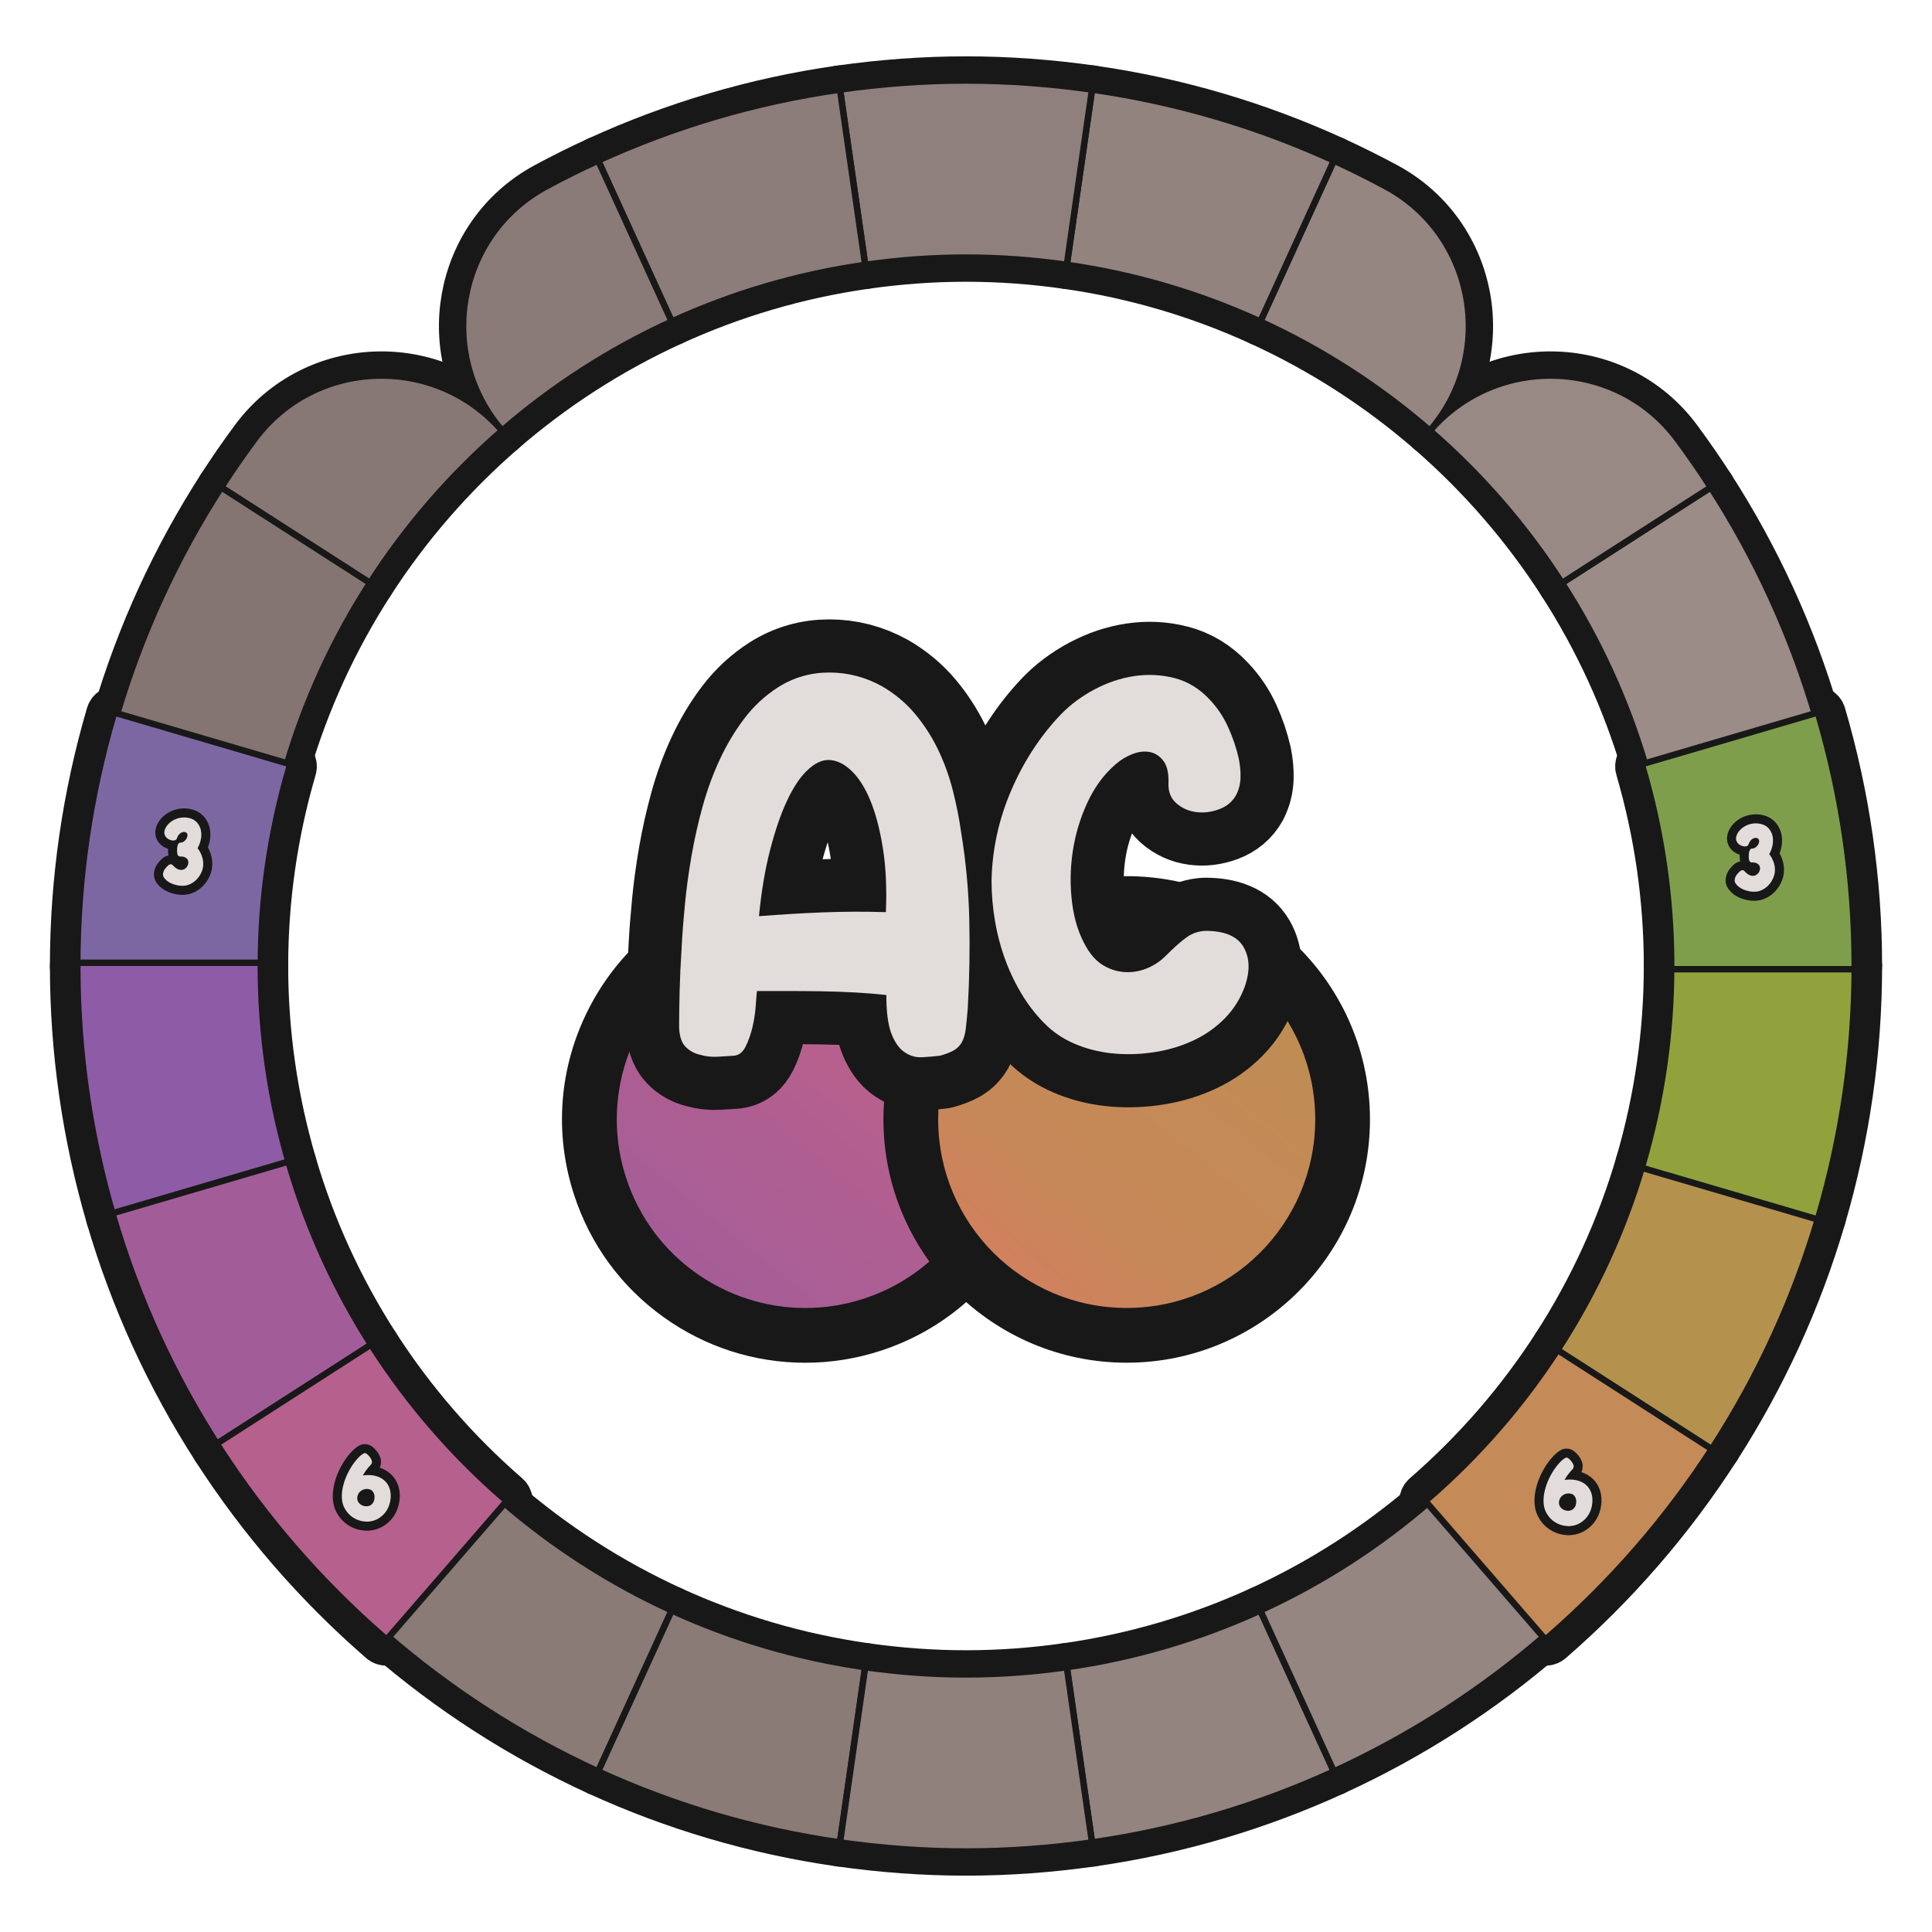<?xml version="1.0" encoding="UTF-8"?>
<svg id="Layer_1" data-name="Layer 1" xmlns="http://www.w3.org/2000/svg" width="600" height="600" xmlns:xlink="http://www.w3.org/1999/xlink" viewBox="0 0 600 600">
  <defs>
    <linearGradient id="A6-3" data-name="A6" x1="200.167" y1="408.764" x2="304.285" y2="281.356" gradientUnits="userSpaceOnUse">
      <stop offset=".018" stop-color="#a25d99"/>
      <stop offset=".399" stop-color="#ae5e92"/>
      <stop offset=".571" stop-color="#b6608e"/>
      <stop offset=".966" stop-color="#c96282"/>
    </linearGradient>
    <linearGradient id="C6-3" data-name="C6" x1="407.632" y1="275.764" x2="310.911" y2="396.209" gradientUnits="userSpaceOnUse">
      <stop offset="0" stop-color="#b4924e"/>
      <stop offset=".25" stop-color="#bf8c54"/>
      <stop offset=".5" stop-color="#c48a57"/>
      <stop offset=".77" stop-color="#c68858"/>
      <stop offset=".96" stop-color="#d0815d"/>
      <stop offset="1" stop-color="#d3805f"/>
    </linearGradient>
  </defs>
  <g id="pie_with_links_-5" data-name="pie (with links)">
    <g id="pie_with_links_-6" data-name="pie (with links)">
      <g id="Pie">
        <g>
          <a xlink:href="https://www.notion.so/dmmnotes/paranoid-ae38b1e6af0c4dd08f61e0d8f6e9f05f?pvs=4">
            <path id="C8" d="M331.308,517.75l7.826,54.431c26.439-3.768,51.646-11.312,75.101-22.043l-22.833-49.997c-18.767,8.572-38.935,14.601-60.094,17.609Z" style="fill: none; stroke: #181818; stroke-linecap: round; stroke-linejoin: round; stroke-width: 15px;"/>
          </a>
          <a xlink:href="https://www.notion.so/dmmnotes/menacing-a5bd7149286344deba45ec15e759e579?pvs=4">
            <path id="C7" d="M391.403,500.14l22.833,49.997c23.99-10.976,46.116-25.287,65.804-42.362l-35.973-41.516c-15.753,13.659-33.459,25.104-52.664,33.881Z" style="fill: none; stroke: #181818; stroke-linecap: round; stroke-linejoin: round; stroke-width: 15px;"/>
          </a>
          <a xlink:href="https://www.notion.so/dmmnotes/disarming-086276e599884c86b9359acf831a8b20?pvs=4">
            <path id="C2" d="M511.103,238.015l52.755-15.49c-7.463-25.456-18.503-49.366-32.552-71.178l-46.224,29.708c11.231,17.451,20.056,36.585,26.02,56.96Z" style="fill: none; stroke: #181818; stroke-linecap: round; stroke-linejoin: round; stroke-width: 15px;"/>
          </a>
          <a xlink:href="https://www.notion.so/dmmnotes/threatening-348fe6a52f7a4fe69f768e98c6586932?pvs=4">
            <path id="C1" d="M485.083,181.054l46.224-29.708c-3.273-5.083-6.709-10.05-10.3-14.895-18.775-25.33-56.294-26.538-76.94-2.709l-0.0 0c15.815,13.712,29.643,29.638,41.016,47.311Z" style="fill: none; stroke: #181818; stroke-linecap: round; stroke-linejoin: round; stroke-width: 15px;"/>
          </a>
          <a xlink:href="https://www.notion.so/dmmnotes/complaining-acceptance-8b40401a720c493ba73f7cde1567cf3d?pvs=4">
            <path id="B5" d="M444.066,133.743l0-0c20.655-23.839,14.126-60.827-13.63-75.812-5.298-2.86-10.701-5.552-16.201-8.068l-22.833,50c19.204,8.774,36.91,20.222,52.664,33.881Z" style="fill: none; stroke: #181818; stroke-linecap: round; stroke-linejoin: round; stroke-width: 15px;"/>
          </a>
          <a xlink:href="https://www.notion.so/dmmnotes/sentimental-bc554363322342b1b7ca4ccc02125049?pvs=4">
            <path id="B4" d="M391.403,99.862l22.833-50c-23.456-10.731-48.662-18.275-75.101-22.043l-7.826,54.433c21.159,3.008,41.328,9.034,60.094,17.609Z" style="fill: none; stroke: #181818; stroke-linecap: round; stroke-linejoin: round; stroke-width: 15px;"/>
          </a>
          <a xlink:href="https://www.notion.so/dmmnotes/comfortably-balanced-e76dc615a8b947aa915377cd02fcf716?pvs=4">
            <path id="B3" d="M300,80c10.635,0,21.079.798,31.308,2.253l7.826-54.433c-12.789-1.823-25.843-2.82-39.134-2.82s-26.345.996-39.134,2.82l7.826,54.433c10.232-1.456,20.673-2.253,31.308-2.253Z" style="fill: none; stroke: #181818; stroke-linecap: round; stroke-linejoin: round; stroke-width: 15px;"/>
          </a>
          <a xlink:href="https://www.notion.so/dmmnotes/accepting-317d81273fff4cd9817cdf4a88efd378?pvs=4">
            <path id="B2" d="M268.692,82.253l-7.826-54.433c-26.439,3.768-51.643,11.312-75.099,22.043l22.833,50c18.767-8.575,38.935-14.601,60.092-17.609Z" style="fill: none; stroke: #181818; stroke-linecap: round; stroke-linejoin: round; stroke-width: 15px;"/>
          </a>
          <a xlink:href="https://www.notion.so/dmmnotes/distanced-from-past-2eabab7e9c77429f8e577f4e3e203653?pvs=4">
            <path id="B1" d="M208.6,99.862l-22.833-50c-5.501,2.516-10.905,5.208-16.203,8.068-27.755,14.985-34.283,51.972-13.628,75.809l0.0 0c15.753-13.659,33.462-25.104,52.664-33.878Z" style="fill: none; stroke: #181818; stroke-linecap: round; stroke-linejoin: round; stroke-width: 15px;"/>
          </a>
          <a xlink:href="https://www.notion.so/dmmnotes/idealising-a52277f51ed14a42aae78081bb34b8be?pvs=4">
            <path id="A1" d="M155.937,133.74l-0-0c-20.647-23.828-58.166-22.62-76.941,2.71-3.591,4.845-7.028,9.813-10.301,14.896l46.226,29.708c11.373-17.674,25.201-33.599,41.016-47.314Z" style="fill: none; stroke: #181818; stroke-linecap: round; stroke-linejoin: round; stroke-width: 15px;"/>
          </a>
          <a xlink:href="https://www.notion.so/dmmnotes/distancing-9ac690cdca654729a17a5a255944e2d1?pvs=4">
            <path id="A2" d="M114.92,181.054l-46.226-29.708c-14.045,21.812-25.088,45.721-32.552,71.178l52.755,15.49c5.965-20.375,14.792-39.51,26.023-56.96Z" style="fill: none; stroke: #181818; stroke-linecap: round; stroke-linejoin: round; stroke-width: 15px;"/>
          </a>
          <a xlink:href="https://www.notion.so/dmmnotes/delusional-idealization-743e2420b9994a48a7cab68190432e8a?pvs=4">
            <path id="A7" d="M155.937,466.26l-35.973,41.516c19.688,17.075,41.811,31.386,65.804,42.362l22.833-49.997c-19.202-8.774-36.91-20.222-52.664-33.881Z" style="fill: none; stroke: #181818; stroke-linecap: round; stroke-linejoin: round; stroke-width: 15px;"/>
          </a>
          <a xlink:href="https://www.notion.so/dmmnotes/externally-assembled-self-994ecb0895b844409b931d74a045c162?pvs=4">
            <path id="A8" d="M208.6,500.14l-22.833,49.997c23.456,10.731,48.659,18.275,75.099,22.043l7.826-54.431c-21.157-3.008-41.325-9.034-60.092-17.609Z" style="fill: none; stroke: #181818; stroke-linecap: round; stroke-linejoin: round; stroke-width: 15px;"/>
          </a>
          <a xlink:href="https://www.notion.so/dmmnotes/psychopathy-0fe4a3222d9f4fd097ab4546c9776768?pvs=4">
            <path id="AC" d="M300,520c-10.635,0-21.076-.795-31.308-2.25l-7.826,54.431c12.789,1.823,25.843,2.82,39.134,2.82s26.345-.996,39.134-2.82l-7.826-54.431c-10.229,1.456-20.673,2.25-31.308,2.25Z" style="fill: none; stroke: #181818; stroke-linecap: round; stroke-linejoin: round; stroke-width: 15px;"/>
          </a>
          <a xlink:href="https://www.notion.so/dmmnotes/seductively-obsessed-with-rescue-6fb5a68f6d334bc29ccccc16d8a4e56e?pvs=4">
            <g id="C6">
              <path d="M479.968,508.772c-.265-.019-.511-.142-.685-.342l-35.973-41.516c-.361-.418-.316-1.049.101-1.411,15.796-13.697,29.533-29.544,40.83-47.1.191-.297.513-.459.842-.459.186,0,.372.051.54.159l46.225,29.705c.223.143.38.369.437.629.056.259.007.53-.137.753-14.239,22.111-31.551,42.076-51.453,59.34-.183.158-.415.244-.655.244-.023,0-.047-.001-.071-.003Z" style="fill: none; stroke: #181818; stroke-linecap: round; stroke-linejoin: round; stroke-width: 15px;"/>
              <path d="M485.083,418.946l46.224,29.705c-14.22,22.083-31.504,41.983-51.267,59.125l-35.973-41.516c15.815-13.715,29.643-29.64,41.016-47.314M485.084,416.945c-.658,0-1.301.324-1.684.918-11.245,17.474-24.92,33.248-40.645,46.885-.834.724-.924,1.986-.201,2.821l35.973,41.516c.347.401.84.648,1.369.685.047.003.095.005.142.005.48,0,.945-.173,1.31-.489,19.976-17.327,37.349-37.363,51.638-59.553.287-.446.385-.988.273-1.507s-.427-.971-.873-1.258l-46.224-29.705c-.335-.215-.709-.318-1.079-.318h0Z" style="fill: none; stroke: #181818; stroke-linecap: round; stroke-linejoin: round; stroke-width: 15px;"/>
            </g>
          </a>
          <a xlink:href="https://www.notion.so/dmmnotes/punitively-obsessed-with-revenge-33d2e77f37774316b42bccf4a60f9688?pvs=4">
            <g id="C5">
              <path d="M531.306,449.65c-.186,0-.372-.051-.54-.159l-46.225-29.705c-.223-.143-.38-.369-.437-.629-.056-.259-.007-.53.137-.753,11.33-17.604,20.044-36.68,25.901-56.7.075-.254.247-.469.48-.597.148-.081.313-.122.479-.122.095,0,.189.014.281.04l52.755,15.49c.53.156.834.712.679,1.241-7.396,25.228-18.388,49.262-32.67,71.436-.191.296-.513.458-.842.458Z" style="fill: none; stroke: #181818; stroke-linecap: round; stroke-linejoin: round; stroke-width: 15px;"/>
              <path d="M511.103,361.985l52.755,15.49c-7.463,25.456-18.503,49.366-32.552,71.175l-46.224-29.705c11.231-17.451,20.058-36.583,26.02-56.96M511.103,359.985c-.332,0-.663.083-.959.245-.466.255-.811.684-.96,1.193-5.83,19.927-14.504,38.916-25.782,56.44-.287.446-.385.988-.273,1.507.113.519.427.971.873,1.258l46.224,29.705c.335.215.709.318,1.079.318.657,0,1.301-.324,1.683-.917,14.334-22.254,25.366-46.375,32.789-71.695.311-1.06-.296-2.171-1.356-2.482l-52.755-15.49c-.185-.054-.374-.081-.563-.081h0Z" style="fill: none; stroke: #181818; stroke-linecap: round; stroke-linejoin: round; stroke-width: 15px;"/>
            </g>
          </a>
          <a xlink:href="https://www.notion.so/dmmnotes/feigned-helpless-e79a94b0498c4e109a681b7f3dcdb088?pvs=4">
            <g id="C4">
              <path d="M563.857,378.476c-.095,0-.189-.014-.281-.04l-52.755-15.49c-.53-.156-.834-.711-.679-1.241,5.877-20.078,8.857-40.839,8.857-61.704,0-.553.447-1,1-1h55c.553,0,1,.447,1,1,0,26.287-3.763,52.448-11.183,77.757-.075.255-.248.469-.48.597-.148.081-.313.122-.479.122Z" style="fill: none; stroke: #181818; stroke-linecap: round; stroke-linejoin: round; stroke-width: 15px;"/>
              <path d="M575,300h.005M575,300c0,26.912-3.934,52.892-11.142,77.475l-52.755-15.49c5.755-19.664,8.897-40.447,8.897-61.985h55M575.005,298h-55.005c-1.105,0-2,.895-2,2,0,20.769-2.966,41.434-8.817,61.423-.31,1.059.297,2.17,1.356,2.481l52.755,15.49c.185.054.374.081.563.081.332,0,.662-.083.959-.245.466-.254.811-.683.96-1.192,7.438-25.366,11.214-51.588,11.223-77.937.002-.034.003-.067.003-.101,0-1.105-.893-2-1.998-2h0ZM575,302h.005-.005Z" style="fill: none; stroke: #181818; stroke-linecap: round; stroke-linejoin: round; stroke-width: 15px;"/>
            </g>
          </a>
          <a xlink:href="https://www.notion.so/dmmnotes/aggressive-2d8ccce383534b9dbfc7b4b10b8a5d5c?pvs=4">
            <g id="C3">
              <path d="M520,301c-.553,0-1-.447-1-1,0-20.865-2.98-41.626-8.857-61.704-.155-.53.148-1.085.679-1.241l52.755-15.49c.092-.026.187-.04.281-.04.166,0,.331.041.479.122.232.128.405.342.48.597,7.42,25.306,11.183,51.467,11.183,77.757,0,.553-.447,1-1,1h-55Z" style="fill: none; stroke: #181818; stroke-linecap: round; stroke-linejoin: round; stroke-width: 15px;"/>
              <path d="M563.858,222.525c7.208,24.581,11.142,50.563,11.142,77.475h-55c0-21.535-3.142-42.322-8.897-61.985l52.755-15.49M563.858,220.525c-.189,0-.379.027-.563.081l-52.755,15.49c-1.059.311-1.666,1.421-1.356,2.481,5.85,19.989,8.817,40.655,8.817,61.423,0,1.105.895,2,2,2h55c1.105,0,2-.895,2-2,0-26.386-3.776-52.642-11.223-78.038-.149-.509-.495-.938-.96-1.192-.297-.162-.627-.245-.959-.245h0Z" style="fill: none; stroke: #181818; stroke-linecap: round; stroke-linejoin: round; stroke-width: 15px;"/>
            </g>
          </a>
          <a xlink:href="https://www.notion.so/dmmnotes/compulsive-caregiving-9c380c0928294f41ae10764aa0dee886?pvs=4">
            <g id="A3">
              <path d="M25,301c-.553,0-1-.447-1-1,0-26.28,3.763-52.441,11.183-77.757.075-.255.248-.469.48-.597.148-.081.313-.122.479-.122.095,0,.189.014.281.04l52.755,15.49c.53.156.834.711.679,1.241-5.877,20.082-8.857,40.842-8.857,61.704,0,.553-.447,1-1,1H25Z" style="fill: none; stroke: #181818; stroke-linecap: round; stroke-linejoin: round; stroke-width: 15px;"/>
              <path d="M36.142,222.525l52.755,15.49c-5.755,19.664-8.897,40.45-8.897,61.985H25c0-26.912,3.937-52.895,11.142-77.475M36.142,220.525c-.332,0-.662.083-.959.245-.466.254-.811.683-.96,1.193-7.447,25.406-11.223,51.661-11.223,78.038,0,1.105.895,2,2,2h55c1.105,0,2-.895,2-2,0-20.769,2.966-41.434,8.817-61.423.31-1.059-.297-2.17-1.356-2.481l-52.755-15.49c-.185-.054-.374-.081-.563-.081h0Z" style="fill: none; stroke: #181818; stroke-linecap: round; stroke-linejoin: round; stroke-width: 15px;"/>
            </g>
          </a>
          <a xlink:href="https://www.notion.so/dmmnotes/compulsive-compliance-6d08b7ea9a424ce1a72b9184b7850414?pvs=4">
            <g id="A4">
              <path d="M36.143,378.476c-.166,0-.331-.041-.479-.122-.232-.128-.405-.342-.48-.597-7.42-25.315-11.183-51.477-11.183-77.757,0-.553.447-1,1-1h55c.553,0,1,.447,1,1,0,20.862,2.98,41.622,8.857,61.704.155.53-.148,1.085-.679,1.241l-52.755,15.49c-.092.026-.187.04-.281.04Z" style="fill: none; stroke: #181818; stroke-linecap: round; stroke-linejoin: round; stroke-width: 15px;"/>
              <path d="M80,300c0,21.538,3.142,42.322,8.897,61.985l-52.755,15.49c-7.205-24.581-11.142-50.563-11.142-77.475h55M80,298H25c-1.105,0-2,.895-2,2,0,26.377,3.776,52.632,11.223,78.038.149.509.495.938.96,1.193.297.162.627.245.959.245.189,0,.379-.027.563-.081l52.755-15.49c1.059-.311,1.666-1.421,1.356-2.481-5.85-19.989-8.817-40.655-8.817-61.423,0-1.105-.895-2-2-2h0Z" style="fill: none; stroke: #181818; stroke-linecap: round; stroke-linejoin: round; stroke-width: 15px;"/>
            </g>
          </a>
          <a xlink:href="https://www.notion.so/dmmnotes/sexual-supplementation-8e85f49046ef412aa229745abf7d38d3?pvs=4">
            <g id="A5">
              <path d="M68.694,449.65c-.329,0-.65-.162-.842-.459-14.284-22.182-25.276-46.216-32.67-71.435-.155-.529.148-1.085.679-1.241l52.755-15.49c.092-.026.187-.04.281-.04.166,0,.331.041.479.122.233.128.405.343.48.597,5.86,20.025,14.575,39.103,25.901,56.7.144.223.192.494.137.753-.057.26-.214.486-.437.629l-46.225,29.705c-.168.108-.354.159-.54.159Z" style="fill: none; stroke: #181818; stroke-linecap: round; stroke-linejoin: round; stroke-width: 15px;"/>
              <path d="M88.897,361.985c5.965,20.378,14.789,39.51,26.02,56.96l-46.224,29.705c-14.045-21.809-25.088-45.719-32.552-71.175l52.755-15.49M88.897,359.985c-.189,0-.379.027-.563.081l-52.755,15.49c-1.06.311-1.666,1.422-1.356,2.482,7.421,25.312,18.453,49.434,32.789,71.695.382.594,1.026.917,1.683.917.37,0,.745-.103,1.079-.318l46.224-29.705c.446-.287.761-.739.873-1.258.113-.519.015-1.061-.273-1.507-11.273-17.516-19.948-36.506-25.783-56.44-.149-.509-.495-.939-.96-1.193-.297-.162-.627-.245-.959-.245h0Z" style="fill: none; stroke: #181818; stroke-linecap: round; stroke-linejoin: round; stroke-width: 15px;"/>
            </g>
          </a>
          <a xlink:href="https://www.notion.so/dmmnotes/compulsive-isolated-self-reliance-b321873a73fa41aaaadd7192fde856a2?pvs=4">
            <g id="A6">
              <path d="M119.964,508.775c-.24,0-.473-.086-.655-.244-19.903-17.262-37.216-37.227-51.456-59.34-.144-.223-.192-.494-.137-.753.057-.26.214-.486.437-.629l46.225-29.705c.168-.108.355-.159.54-.159.329,0,.65.162.842.459,11.3,17.558,25.038,33.405,40.833,47.1.417.362.462.993.101,1.411l-35.973,41.516c-.174.2-.42.323-.685.342-.023.002-.048.003-.071.003Z" style="fill: none; stroke: #181818; stroke-linecap: round; stroke-linejoin: round; stroke-width: 15px;"/>
              <path d="M114.917,418.946c11.376,17.676,25.204,33.602,41.019,47.314l-35.973,41.516c-19.766-17.142-37.05-37.042-51.27-59.125l46.224-29.705M114.916,416.945c-.37,0-.745.103-1.079.318l-46.224,29.705c-.447.287-.761.74-.873,1.258-.113.519-.014,1.061.273,1.507,14.29,22.192,31.664,42.228,51.641,59.553.365.316.831.489,1.31.489.047,0,.095-.002.142-.005.529-.038,1.022-.284,1.369-.685l35.973-41.516c.723-.835.633-2.097-.201-2.821-15.723-13.633-29.399-29.407-40.647-46.885-.382-.594-1.026-.918-1.684-.918h0Z" style="fill: none; stroke: #181818; stroke-linecap: round; stroke-linejoin: round; stroke-width: 15px;"/>
            </g>
          </a>
        </g>
        <g>
          <a xlink:href="https://www.notion.so/dmmnotes/paranoid-ae38b1e6af0c4dd08f61e0d8f6e9f05f?pvs=4">
            <path id="C8-2" data-name="C8" d="M331.308,517.75l7.826,54.431c26.439-3.768,51.646-11.312,75.101-22.043l-22.833-49.997c-18.767,8.572-38.935,14.601-60.094,17.609Z" style="fill: #938480; stroke: #181818; stroke-width: 2px;"/>
          </a>
          <a xlink:href="https://www.notion.so/dmmnotes/menacing-a5bd7149286344deba45ec15e759e579?pvs=4">
            <path id="C7-2" data-name="C7" d="M391.403,500.14l22.833,49.997c23.99-10.976,46.116-25.287,65.804-42.362l-35.973-41.516c-15.753,13.659-33.459,25.104-52.664,33.881Z" style="fill: #958682; stroke: #181818; stroke-width: 2px;"/>
          </a>
          <a xlink:href="https://www.notion.so/dmmnotes/disarming-086276e599884c86b9359acf831a8b20?pvs=4">
            <path id="C2-2" data-name="C2" d="M511.103,238.015l52.755-15.49c-7.463-25.456-18.503-49.366-32.552-71.178l-46.224,29.708c11.231,17.451,20.056,36.585,26.02,56.96Z" style="fill: #9b8c88; stroke: #181818; stroke-width: 2px;"/>
          </a>
          <a xlink:href="https://www.notion.so/dmmnotes/threatening-348fe6a52f7a4fe69f768e98c6586932?pvs=4">
            <path id="C1-2" data-name="C1" d="M485.083,181.054l46.224-29.708c-3.273-5.083-6.709-10.05-10.3-14.895-18.775-25.33-56.294-26.538-76.94-2.709l-0.0 0c15.815,13.712,29.643,29.638,41.016,47.311Z" style="fill: #988985; stroke: #181818; stroke-width: 2px;"/>
          </a>
          <a xlink:href="https://www.notion.so/dmmnotes/complaining-acceptance-8b40401a720c493ba73f7cde1567cf3d?pvs=4">
            <path id="B5-2" data-name="B5" d="M444.066,133.743l0-0c20.655-23.839,14.126-60.827-13.63-75.812-5.298-2.86-10.701-5.552-16.201-8.068l-22.833,50c19.204,8.774,36.91,20.222,52.664,33.881Z" style="fill: #958682; stroke: #181818; stroke-width: 2px;"/>
          </a>
          <a xlink:href="https://www.notion.so/dmmnotes/sentimental-bc554363322342b1b7ca4ccc02125049?pvs=4">
            <path id="B4-2" data-name="B4" d="M391.403,99.862l22.833-50c-23.456-10.731-48.662-18.275-75.101-22.043l-7.826,54.433c21.159,3.008,41.328,9.034,60.094,17.609Z" style="fill: #92837f; stroke: #181818; stroke-width: 2px;"/>
          </a>
          <a xlink:href="https://www.notion.so/dmmnotes/comfortably-balanced-e76dc615a8b947aa915377cd02fcf716?pvs=4">
            <path id="B3-2" data-name="B3" d="M300,80c10.635,0,21.079.798,31.308,2.253l7.826-54.433c-12.789-1.823-25.843-2.82-39.134-2.82s-26.345.996-39.134,2.82l7.826,54.433c10.232-1.456,20.673-2.253,31.308-2.253Z" style="fill: #8f807d; stroke: #181818; stroke-width: 2px;"/>
          </a>
          <a xlink:href="https://www.notion.so/dmmnotes/accepting-317d81273fff4cd9817cdf4a88efd378?pvs=4">
            <path id="B2-2" data-name="B2" d="M268.692,82.253l-7.826-54.433c-26.439,3.768-51.643,11.312-75.099,22.043l22.833,50c18.767-8.575,38.935-14.601,60.092-17.609Z" style="fill: #8c7d7a; stroke: #181818; stroke-width: 2px;"/>
          </a>
          <a xlink:href="https://www.notion.so/dmmnotes/distanced-from-past-2eabab7e9c77429f8e577f4e3e203653?pvs=4">
            <path id="B1-2" data-name="B1" d="M208.6,99.862l-22.833-50c-5.501,2.516-10.905,5.208-16.203,8.068-27.755,14.985-34.283,51.972-13.628,75.809l0.0 0c15.753-13.659,33.462-25.104,52.664-33.878Z" style="fill: #8a7b78; stroke: #181818; stroke-width: 2px;"/>
          </a>
          <a xlink:href="https://www.notion.so/dmmnotes/idealising-a52277f51ed14a42aae78081bb34b8be?pvs=4">
            <path id="A1-2" data-name="A1" d="M155.937,133.74l-0-0c-20.647-23.828-58.166-22.62-76.941,2.71-3.591,4.845-7.028,9.813-10.301,14.896l46.226,29.708c11.373-17.674,25.201-33.599,41.016-47.314Z" style="fill: #877875; stroke: #181818; stroke-width: 2px;"/>
          </a>
          <a xlink:href="https://www.notion.so/dmmnotes/distancing-9ac690cdca654729a17a5a255944e2d1?pvs=4">
            <path id="A2-2" data-name="A2" d="M114.92,181.054l-46.226-29.708c-14.045,21.812-25.088,45.721-32.552,71.178l52.755,15.49c5.965-20.375,14.792-39.51,26.023-56.96Z" style="fill: #847572; stroke: #181818; stroke-width: 2px;"/>
          </a>
          <a xlink:href="https://www.notion.so/dmmnotes/delusional-idealization-743e2420b9994a48a7cab68190432e8a?pvs=4">
            <path id="A7-2" data-name="A7" d="M155.937,466.26l-35.973,41.516c19.688,17.075,41.811,31.386,65.804,42.362l22.833-49.997c-19.202-8.774-36.91-20.222-52.664-33.881Z" style="fill: #8a7b77; stroke: #181818; stroke-width: 2px;"/>
          </a>
          <a xlink:href="https://www.notion.so/dmmnotes/externally-assembled-self-994ecb0895b844409b931d74a045c162?pvs=4">
            <path id="A8-2" data-name="A8" d="M208.6,500.14l-22.833,49.997c23.456,10.731,48.659,18.275,75.099,22.043l7.826-54.431c-21.157-3.008-41.325-9.034-60.092-17.609Z" style="fill: #8a7b77; stroke: #181818; stroke-width: 2px;"/>
          </a>
          <a xlink:href="https://www.notion.so/dmmnotes/psychopathy-0fe4a3222d9f4fd097ab4546c9776768?pvs=4">
            <path id="AC-2" data-name="AC" d="M300,520c-10.635,0-21.076-.795-31.308-2.25l-7.826,54.431c12.789,1.823,25.843,2.82,39.134,2.82s26.345-.996,39.134-2.82l-7.826-54.431c-10.229,1.456-20.673,2.25-31.308,2.25Z" style="fill: #90817d; stroke: #181818; stroke-width: 2px;"/>
          </a>
          <a xlink:href="https://www.notion.so/dmmnotes/seductively-obsessed-with-rescue-6fb5a68f6d334bc29ccccc16d8a4e56e?pvs=4">
            <g id="C6-2" data-name="C6">
              <path d="M479.968,508.772c-.265-.019-.511-.142-.685-.342l-35.973-41.516c-.361-.418-.316-1.049.101-1.411,15.796-13.697,29.533-29.544,40.83-47.1.191-.297.513-.459.842-.459.186,0,.372.051.54.159l46.225,29.705c.223.143.38.369.437.629.056.259.007.53-.137.753-14.239,22.111-31.551,42.076-51.453,59.34-.183.158-.415.244-.655.244-.023,0-.047-.001-.071-.003Z" style="fill: #c48a57; stroke-width: 0px;"/>
              <path d="M485.083,418.946l46.224,29.705c-14.22,22.083-31.504,41.983-51.267,59.125l-35.973-41.516c15.815-13.715,29.643-29.64,41.016-47.314M485.084,416.945c-.658,0-1.301.324-1.684.918-11.245,17.474-24.92,33.248-40.645,46.885-.834.724-.924,1.986-.201,2.821l35.973,41.516c.347.401.84.648,1.369.685.047.003.095.005.142.005.48,0,.945-.173,1.31-.489,19.976-17.327,37.349-37.363,51.638-59.553.287-.446.385-.988.273-1.507s-.427-.971-.873-1.258l-46.224-29.705c-.335-.215-.709-.318-1.079-.318h0Z" style="fill: #181818; stroke-width: 0px;"/>
            </g>
          </a>
          <a xlink:href="https://www.notion.so/dmmnotes/punitively-obsessed-with-revenge-33d2e77f37774316b42bccf4a60f9688?pvs=4">
            <g id="C5-2" data-name="C5">
              <path d="M531.306,449.65c-.186,0-.372-.051-.54-.159l-46.225-29.705c-.223-.143-.38-.369-.437-.629-.056-.259-.007-.53.137-.753,11.33-17.604,20.044-36.68,25.901-56.7.075-.254.247-.469.48-.597.148-.081.313-.122.479-.122.095,0,.189.014.281.04l52.755,15.49c.53.156.834.712.679,1.241-7.396,25.228-18.388,49.262-32.67,71.436-.191.296-.513.458-.842.458Z" style="fill: #b4924e; stroke-width: 0px;"/>
              <path d="M511.103,361.985l52.755,15.49c-7.463,25.456-18.503,49.366-32.552,71.175l-46.224-29.705c11.231-17.451,20.058-36.583,26.02-56.96M511.103,359.985c-.332,0-.663.083-.959.245-.466.255-.811.684-.96,1.193-5.83,19.927-14.504,38.916-25.782,56.44-.287.446-.385.988-.273,1.507.113.519.427.971.873,1.258l46.224,29.705c.335.215.709.318,1.079.318.657,0,1.301-.324,1.683-.917,14.334-22.254,25.366-46.375,32.789-71.695.311-1.06-.296-2.171-1.356-2.482l-52.755-15.49c-.185-.054-.374-.081-.563-.081h0Z" style="fill: #181818; stroke-width: 0px;"/>
            </g>
          </a>
          <a xlink:href="https://www.notion.so/dmmnotes/feigned-helpless-e79a94b0498c4e109a681b7f3dcdb088?pvs=4">
            <g id="C4-2" data-name="C4">
              <path d="M563.857,378.476c-.095,0-.189-.014-.281-.04l-52.755-15.49c-.53-.156-.834-.711-.679-1.241,5.877-20.078,8.857-40.839,8.857-61.704,0-.553.447-1,1-1h55c.553,0,1,.447,1,1,0,26.287-3.763,52.448-11.183,77.757-.075.255-.248.469-.48.597-.148.081-.313.122-.479.122Z" style="fill: #91a23d; stroke-width: 0px;"/>
              <path d="M575,300h.005M575,300c0,26.912-3.934,52.892-11.142,77.475l-52.755-15.49c5.755-19.664,8.897-40.447,8.897-61.985h55M575.005,298h-55.005c-1.105,0-2,.895-2,2,0,20.769-2.966,41.434-8.817,61.423-.31,1.059.297,2.17,1.356,2.481l52.755,15.49c.185.054.374.081.563.081.332,0,.662-.083.959-.245.466-.254.811-.683.96-1.192,7.438-25.366,11.214-51.588,11.223-77.937.002-.034.003-.067.003-.101,0-1.105-.893-2-1.998-2h0ZM575,302h.005-.005Z" style="fill: #181818; stroke-width: 0px;"/>
            </g>
          </a>
          <a xlink:href="https://www.notion.so/dmmnotes/aggressive-2d8ccce383534b9dbfc7b4b10b8a5d5c?pvs=4">
            <g id="C3-2" data-name="C3">
              <path d="M520,301c-.553,0-1-.447-1-1,0-20.865-2.98-41.626-8.857-61.704-.155-.53.148-1.085.679-1.241l52.755-15.49c.092-.026.187-.04.281-.04.166,0,.331.041.479.122.232.128.405.342.48.597,7.42,25.306,11.183,51.467,11.183,77.757,0,.553-.447,1-1,1h-55Z" style="fill: #7e9e4c; stroke-width: 0px;"/>
              <path d="M563.858,222.525c7.208,24.581,11.142,50.563,11.142,77.475h-55c0-21.535-3.142-42.322-8.897-61.985l52.755-15.49M563.858,220.525c-.189,0-.379.027-.563.081l-52.755,15.49c-1.059.311-1.666,1.421-1.356,2.481,5.85,19.989,8.817,40.655,8.817,61.423,0,1.105.895,2,2,2h55c1.105,0,2-.895,2-2,0-26.386-3.776-52.642-11.223-78.038-.149-.509-.495-.938-.96-1.192-.297-.162-.627-.245-.959-.245h0Z" style="fill: #181818; stroke-width: 0px;"/>
            </g>
          </a>
          <a xlink:href="https://www.notion.so/dmmnotes/compulsive-caregiving-9c380c0928294f41ae10764aa0dee886?pvs=4">
            <g id="A3-2" data-name="A3">
              <path d="M25,301c-.553,0-1-.447-1-1,0-26.28,3.763-52.441,11.183-77.757.075-.255.248-.469.48-.597.148-.081.313-.122.479-.122.095,0,.189.014.281.04l52.755,15.49c.53.156.834.711.679,1.241-5.877,20.082-8.857,40.842-8.857,61.704,0,.553-.447,1-1,1H25Z" style="fill: #7d67a2; stroke-width: 0px;"/>
              <path d="M36.142,222.525l52.755,15.49c-5.755,19.664-8.897,40.45-8.897,61.985H25c0-26.912,3.937-52.895,11.142-77.475M36.142,220.525c-.332,0-.662.083-.959.245-.466.254-.811.683-.96,1.193-7.447,25.406-11.223,51.661-11.223,78.038,0,1.105.895,2,2,2h55c1.105,0,2-.895,2-2,0-20.769,2.966-41.434,8.817-61.423.31-1.059-.297-2.17-1.356-2.481l-52.755-15.49c-.185-.054-.374-.081-.563-.081h0Z" style="fill: #181818; stroke-width: 0px;"/>
            </g>
          </a>
          <a xlink:href="https://www.notion.so/dmmnotes/compulsive-compliance-6d08b7ea9a424ce1a72b9184b7850414?pvs=4">
            <g id="A4-2" data-name="A4">
              <path d="M36.143,378.476c-.166,0-.331-.041-.479-.122-.232-.128-.405-.342-.48-.597-7.42-25.315-11.183-51.477-11.183-77.757,0-.553.447-1,1-1h55c.553,0,1,.447,1,1,0,20.862,2.98,41.622,8.857,61.704.155.53-.148,1.085-.679,1.241l-52.755,15.49c-.092.026-.187.04-.281.04Z" style="fill: #8e5ba6; stroke-width: 0px;"/>
              <path d="M80,300c0,21.538,3.142,42.322,8.897,61.985l-52.755,15.49c-7.205-24.581-11.142-50.563-11.142-77.475h55M80,298H25c-1.105,0-2,.895-2,2,0,26.377,3.776,52.632,11.223,78.038.149.509.495.938.96,1.193.297.162.627.245.959.245.189,0,.379-.027.563-.081l52.755-15.49c1.059-.311,1.666-1.421,1.356-2.481-5.85-19.989-8.817-40.655-8.817-61.423,0-1.105-.895-2-2-2h0Z" style="fill: #181818; stroke-width: 0px;"/>
            </g>
          </a>
          <a xlink:href="https://www.notion.so/dmmnotes/sexual-supplementation-8e85f49046ef412aa229745abf7d38d3?pvs=4">
            <g id="A5-2" data-name="A5">
              <path d="M68.694,449.65c-.329,0-.65-.162-.842-.459-14.284-22.182-25.276-46.216-32.67-71.435-.155-.529.148-1.085.679-1.241l52.755-15.49c.092-.026.187-.04.281-.04.166,0,.331.041.479.122.233.128.405.343.48.597,5.86,20.025,14.575,39.103,25.901,56.7.144.223.192.494.137.753-.057.26-.214.486-.437.629l-46.225,29.705c-.168.108-.354.159-.54.159Z" style="fill: #a25d99; stroke-width: 0px;"/>
              <path d="M88.897,361.985c5.965,20.378,14.789,39.51,26.02,56.96l-46.224,29.705c-14.045-21.809-25.088-45.719-32.552-71.175l52.755-15.49M88.897,359.985c-.189,0-.379.027-.563.081l-52.755,15.49c-1.06.311-1.666,1.422-1.356,2.482,7.421,25.312,18.453,49.434,32.789,71.695.382.594,1.026.917,1.683.917.37,0,.745-.103,1.079-.318l46.224-29.705c.446-.287.761-.739.873-1.258.113-.519.015-1.061-.273-1.507-11.273-17.516-19.948-36.506-25.783-56.44-.149-.509-.495-.939-.96-1.193-.297-.162-.627-.245-.959-.245h0Z" style="fill: #181818; stroke-width: 0px;"/>
            </g>
          </a>
          <a xlink:href="https://www.notion.so/dmmnotes/compulsive-isolated-self-reliance-b321873a73fa41aaaadd7192fde856a2?pvs=4">
            <g id="A6-2" data-name="A6">
              <path d="M119.964,508.775c-.24,0-.473-.086-.655-.244-19.903-17.262-37.216-37.227-51.456-59.34-.144-.223-.192-.494-.137-.753.057-.26.214-.486.437-.629l46.225-29.705c.168-.108.355-.159.54-.159.329,0,.65.162.842.459,11.3,17.558,25.038,33.405,40.833,47.1.417.362.462.993.101,1.411l-35.973,41.516c-.174.2-.42.323-.685.342-.023.002-.048.003-.071.003Z" style="fill: #b6608e; stroke-width: 0px;"/>
              <path d="M114.917,418.946c11.376,17.676,25.204,33.602,41.019,47.314l-35.973,41.516c-19.766-17.142-37.05-37.042-51.27-59.125l46.224-29.705M114.916,416.945c-.37,0-.745.103-1.079.318l-46.224,29.705c-.447.287-.761.74-.873,1.258-.113.519-.014,1.061.273,1.507,14.29,22.192,31.664,42.228,51.641,59.553.365.316.831.489,1.31.489.047,0,.095-.002.142-.005.529-.038,1.022-.284,1.369-.685l35.973-41.516c.723-.835.633-2.097-.201-2.821-15.723-13.633-29.399-29.407-40.647-46.885-.382-.594-1.026-.918-1.684-.918h0Z" style="fill: #181818; stroke-width: 0px;"/>
            </g>
          </a>
        </g>
      </g>
      <g>
        <path d="M61.355,263.428c.587.709,1.049,1.564,1.383,2.567s.45,1.991.35,2.964c-.081.749-.304,1.494-.669,2.232-.364.74-.831,1.398-1.397,1.977-.567.577-1.221,1.043-1.961,1.397-.739.354-1.534.532-2.385.532-.527,0-1.064-.057-1.611-.168s-1.079-.268-1.596-.471c-.517-.202-.998-.466-1.443-.79-.445-.323-.811-.699-1.094-1.124-.304-.426-.396-.892-.273-1.398.121-.566.359-1.059.714-1.475.354-.414.684-.754.987-1.018.162-.121.365-.202.608-.243.243-.04.476.062.699.304.364.426.76.766,1.185,1.019.426.253.846.396,1.262.425.415.031.81-.061,1.185-.273s.694-.562.958-1.048c.142-.284.223-.587.243-.911.02-.324-.041-.623-.183-.897-.142-.273-.375-.506-.699-.698-.324-.193-.75-.309-1.276-.35-.041.02-.071.025-.091.015-.021-.01-.041-.015-.061-.015h-.062c-.021.02-.04.029-.061.029h-.121c-.062-.02-.127-.035-.198-.045s-.126-.035-.167-.076c-.223-.061-.375-.242-.456-.547-.081-.304-.126-.639-.137-1.003-.01-.364.005-.724.046-1.079.04-.354.091-.612.152-.774.08-.224.182-.411.304-.562.121-.151.263-.228.426-.228.506,0,.951-.162,1.337-.486.385-.324.658-.689.82-1.094.162-.406.188-.785.076-1.141-.111-.354-.421-.551-.927-.592-.345-.041-.715.065-1.109.318-.396.254-.725.644-.988,1.17-.102.203-.182.4-.243.594-.061.191-.212.339-.455.439-.203.082-.396.122-.578.122-.588,0-1.149-.172-1.687-.517-.537-.344-.896-.83-1.079-1.459-.081-.385-.07-.76.031-1.124.101-.364.253-.72.455-1.063.345-.567.78-1.064,1.308-1.49.526-.425,1.108-.764,1.747-1.018.638-.253,1.316-.41,2.036-.471.719-.061,1.443,0,2.173.182.912.224,1.661.645,2.249,1.262.587.618.998,1.353,1.23,2.203.233.852.273,1.783.122,2.797-.152,1.013-.512,2.046-1.079,3.1Z" style="fill: none; stroke: #181818; stroke-width: 5.631px;"/>
        <path d="M61.355,263.428c.587.709,1.049,1.564,1.383,2.567s.45,1.991.35,2.964c-.081.749-.304,1.494-.669,2.232-.364.74-.831,1.398-1.397,1.977-.567.577-1.221,1.043-1.961,1.397-.739.354-1.534.532-2.385.532-.527,0-1.064-.057-1.611-.168s-1.079-.268-1.596-.471c-.517-.202-.998-.466-1.443-.79-.445-.323-.811-.699-1.094-1.124-.304-.426-.396-.892-.273-1.398.121-.566.359-1.059.714-1.475.354-.414.684-.754.987-1.018.162-.121.365-.202.608-.243.243-.04.476.062.699.304.364.426.76.766,1.185,1.019.426.253.846.396,1.262.425.415.031.81-.061,1.185-.273s.694-.562.958-1.048c.142-.284.223-.587.243-.911.02-.324-.041-.623-.183-.897-.142-.273-.375-.506-.699-.698-.324-.193-.75-.309-1.276-.35-.041.02-.071.025-.091.015-.021-.01-.041-.015-.061-.015h-.062c-.021.02-.04.029-.061.029h-.121c-.062-.02-.127-.035-.198-.045s-.126-.035-.167-.076c-.223-.061-.375-.242-.456-.547-.081-.304-.126-.639-.137-1.003-.01-.364.005-.724.046-1.079.04-.354.091-.612.152-.774.08-.224.182-.411.304-.562.121-.151.263-.228.426-.228.506,0,.951-.162,1.337-.486.385-.324.658-.689.82-1.094.162-.406.188-.785.076-1.141-.111-.354-.421-.551-.927-.592-.345-.041-.715.065-1.109.318-.396.254-.725.644-.988,1.17-.102.203-.182.4-.243.594-.061.191-.212.339-.455.439-.203.082-.396.122-.578.122-.588,0-1.149-.172-1.687-.517-.537-.344-.896-.83-1.079-1.459-.081-.385-.07-.76.031-1.124.101-.364.253-.72.455-1.063.345-.567.78-1.064,1.308-1.49.526-.425,1.108-.764,1.747-1.018.638-.253,1.316-.41,2.036-.471.719-.061,1.443,0,2.173.182.912.224,1.661.645,2.249,1.262.587.618.998,1.353,1.23,2.203.233.852.273,1.783.122,2.797-.152,1.013-.512,2.046-1.079,3.1Z" style="fill: #231f20; stroke-width: 0px;"/>
        <path d="M61.355,263.428c.587.709,1.049,1.564,1.383,2.567s.45,1.991.35,2.964c-.081.749-.304,1.494-.669,2.232-.364.74-.831,1.398-1.397,1.977-.567.577-1.221,1.043-1.961,1.397-.739.354-1.534.532-2.385.532-.527,0-1.064-.057-1.611-.168s-1.079-.268-1.596-.471c-.517-.202-.998-.466-1.443-.79-.445-.323-.811-.699-1.094-1.124-.304-.426-.396-.892-.273-1.398.121-.566.359-1.059.714-1.475.354-.414.684-.754.987-1.018.162-.121.365-.202.608-.243.243-.04.476.062.699.304.364.426.76.766,1.185,1.019.426.253.846.396,1.262.425.415.031.81-.061,1.185-.273s.694-.562.958-1.048c.142-.284.223-.587.243-.911.02-.324-.041-.623-.183-.897-.142-.273-.375-.506-.699-.698-.324-.193-.75-.309-1.276-.35-.041.02-.071.025-.091.015-.021-.01-.041-.015-.061-.015h-.062c-.021.02-.04.029-.061.029h-.121c-.062-.02-.127-.035-.198-.045s-.126-.035-.167-.076c-.223-.061-.375-.242-.456-.547-.081-.304-.126-.639-.137-1.003-.01-.364.005-.724.046-1.079.04-.354.091-.612.152-.774.08-.224.182-.411.304-.562.121-.151.263-.228.426-.228.506,0,.951-.162,1.337-.486.385-.324.658-.689.82-1.094.162-.406.188-.785.076-1.141-.111-.354-.421-.551-.927-.592-.345-.041-.715.065-1.109.318-.396.254-.725.644-.988,1.17-.102.203-.182.4-.243.594-.061.191-.212.339-.455.439-.203.082-.396.122-.578.122-.588,0-1.149-.172-1.687-.517-.537-.344-.896-.83-1.079-1.459-.081-.385-.07-.76.031-1.124.101-.364.253-.72.455-1.063.345-.567.78-1.064,1.308-1.49.526-.425,1.108-.764,1.747-1.018.638-.253,1.316-.41,2.036-.471.719-.061,1.443,0,2.173.182.912.224,1.661.645,2.249,1.262.587.618.998,1.353,1.23,2.203.233.852.273,1.783.122,2.797-.152,1.013-.512,2.046-1.079,3.1Z" style="fill: #e2dddb; stroke-width: 0px;"/>
      </g>
      <g>
        <path d="M112.678,458.214c1.296-.183,2.486-.162,3.57.061s2.011.628,2.781,1.216c.77.588,1.356,1.337,1.763,2.249.405.911.587,1.955.547,3.13-.041.871-.197,1.717-.471,2.537-.274.821-.664,1.565-1.171,2.234-.506.668-1.119,1.246-1.838,1.732-.72.486-1.535.831-2.447,1.033-.345.061-.679.106-1.002.137-.325.03-.659.025-1.003-.016-.912-.061-1.783-.273-2.614-.638-.831-.365-1.57-.852-2.219-1.459s-1.185-1.322-1.61-2.143-.679-1.717-.76-2.689c-.102-1.094-.035-2.224.197-3.389.233-1.165.578-2.305,1.033-3.419.456-1.114.998-2.173,1.626-3.176s1.287-1.879,1.976-2.629c.283-.324.582-.623.896-.896s.633-.501.958-.684c.161-.102.344-.137.547-.106.202.03.374.116.517.258.223.183.456.411.698.685.243.273.446.572.608.896.081.142.146.288.197.44.051.151.065.309.046.471,0,.345-.143.659-.426.942-.932.952-1.732,2.026-2.4,3.222ZM114.805,462.529c-.648-.162-1.23-.162-1.747,0s-.942.41-1.276.744c-.335.334-.573.734-.715,1.2-.142.467-.162.917-.061,1.353.102.437.339.831.714,1.186s.896.603,1.565.744c.405.062.8.046,1.186-.045.385-.092.729-.289,1.033-.593.344-.345.577-.755.699-1.231.121-.476.151-.941.091-1.397s-.218-.866-.471-1.23c-.254-.365-.593-.608-1.019-.729Z" style="fill: none; stroke: #181818; stroke-width: 5.631px;"/>
        <path d="M112.678,458.214c1.296-.183,2.486-.162,3.57.061s2.011.628,2.781,1.216c.77.588,1.356,1.337,1.763,2.249.405.911.587,1.955.547,3.13-.041.871-.197,1.717-.471,2.537-.274.821-.664,1.565-1.171,2.234-.506.668-1.119,1.246-1.838,1.732-.72.486-1.535.831-2.447,1.033-.345.061-.679.106-1.002.137-.325.03-.659.025-1.003-.016-.912-.061-1.783-.273-2.614-.638-.831-.365-1.57-.852-2.219-1.459s-1.185-1.322-1.61-2.143-.679-1.717-.76-2.689c-.102-1.094-.035-2.224.197-3.389.233-1.165.578-2.305,1.033-3.419.456-1.114.998-2.173,1.626-3.176s1.287-1.879,1.976-2.629c.283-.324.582-.623.896-.896s.633-.501.958-.684c.161-.102.344-.137.547-.106.202.03.374.116.517.258.223.183.456.411.698.685.243.273.446.572.608.896.081.142.146.288.197.44.051.151.065.309.046.471,0,.345-.143.659-.426.942-.932.952-1.732,2.026-2.4,3.222ZM114.805,462.529c-.648-.162-1.23-.162-1.747,0s-.942.41-1.276.744c-.335.334-.573.734-.715,1.2-.142.467-.162.917-.061,1.353.102.437.339.831.714,1.186s.896.603,1.565.744c.405.062.8.046,1.186-.045.385-.092.729-.289,1.033-.593.344-.345.577-.755.699-1.231.121-.476.151-.941.091-1.397s-.218-.866-.471-1.23c-.254-.365-.593-.608-1.019-.729Z" style="fill: #231f20; stroke-width: 0px;"/>
        <path d="M112.678,458.214c1.296-.183,2.486-.162,3.57.061s2.011.628,2.781,1.216c.77.588,1.356,1.337,1.763,2.249.405.911.587,1.955.547,3.13-.041.871-.197,1.717-.471,2.537-.274.821-.664,1.565-1.171,2.234-.506.668-1.119,1.246-1.838,1.732-.72.486-1.535.831-2.447,1.033-.345.061-.679.106-1.002.137-.325.03-.659.025-1.003-.016-.912-.061-1.783-.273-2.614-.638-.831-.365-1.57-.852-2.219-1.459s-1.185-1.322-1.61-2.143-.679-1.717-.76-2.689c-.102-1.094-.035-2.224.197-3.389.233-1.165.578-2.305,1.033-3.419.456-1.114.998-2.173,1.626-3.176s1.287-1.879,1.976-2.629c.283-.324.582-.623.896-.896s.633-.501.958-.684c.161-.102.344-.137.547-.106.202.03.374.116.517.258.223.183.456.411.698.685.243.273.446.572.608.896.081.142.146.288.197.44.051.151.065.309.046.471,0,.345-.143.659-.426.942-.932.952-1.732,2.026-2.4,3.222ZM114.805,462.529c-.648-.162-1.23-.162-1.747,0s-.942.41-1.276.744c-.335.334-.573.734-.715,1.2-.142.467-.162.917-.061,1.353.102.437.339.831.714,1.186s.896.603,1.565.744c.405.062.8.046,1.186-.045.385-.092.729-.289,1.033-.593.344-.345.577-.755.699-1.231.121-.476.151-.941.091-1.397s-.218-.866-.471-1.23c-.254-.365-.593-.608-1.019-.729Z" style="fill: #e2dddb; stroke-width: 0px;"/>
      </g>
      <g>
        <path d="M549.457,265.268c.587.71,1.049,1.565,1.383,2.568s.45,1.99.35,2.963c-.081.75-.304,1.494-.669,2.233-.364.74-.831,1.398-1.397,1.976-.567.578-1.221,1.044-1.961,1.398-.739.354-1.534.531-2.385.531-.527,0-1.064-.056-1.611-.167s-1.079-.269-1.596-.471-.998-.466-1.443-.79-.811-.699-1.094-1.125c-.304-.425-.396-.891-.273-1.397.121-.567.359-1.059.714-1.475.354-.415.684-.754.987-1.018.162-.122.365-.202.608-.243.243-.04.476.061.699.304.364.426.76.765,1.185,1.019.426.253.846.395,1.262.425.415.03.81-.061,1.185-.273s.694-.562.958-1.048c.142-.284.223-.588.243-.912.02-.324-.041-.623-.183-.896s-.375-.506-.699-.699c-.324-.192-.75-.309-1.276-.35-.041.021-.071.026-.091.016-.021-.01-.041-.016-.061-.016h-.062c-.021.021-.04.03-.061.03h-.121c-.062-.02-.127-.035-.198-.045s-.126-.035-.167-.076c-.223-.061-.375-.243-.456-.547s-.126-.639-.137-1.003c-.01-.365.005-.725.046-1.079.04-.354.091-.612.152-.774.08-.224.182-.411.304-.562.121-.152.263-.229.426-.229.506,0,.951-.161,1.337-.485.385-.324.658-.689.82-1.095s.188-.785.076-1.14-.421-.552-.927-.593c-.345-.04-.715.066-1.109.319-.396.254-.725.644-.988,1.17-.102.203-.182.4-.243.593-.061.192-.212.34-.455.44-.203.081-.396.122-.578.122-.588,0-1.149-.172-1.687-.517s-.896-.831-1.079-1.459c-.081-.385-.07-.76.031-1.124.101-.365.253-.72.455-1.064.345-.566.78-1.063,1.308-1.489.526-.425,1.108-.764,1.747-1.018.638-.253,1.316-.41,2.036-.471.719-.062,1.443,0,2.173.182.912.224,1.661.644,2.249,1.262.587.618.998,1.353,1.23,2.203.233.851.273,1.783.122,2.796-.152,1.014-.512,2.047-1.079,3.1Z" style="fill: none; stroke: #181818; stroke-width: 5.631px;"/>
        <path d="M549.457,265.268c.587.71,1.049,1.565,1.383,2.568s.45,1.99.35,2.963c-.081.75-.304,1.494-.669,2.233-.364.74-.831,1.398-1.397,1.976-.567.578-1.221,1.044-1.961,1.398-.739.354-1.534.531-2.385.531-.527,0-1.064-.056-1.611-.167s-1.079-.269-1.596-.471-.998-.466-1.443-.79-.811-.699-1.094-1.125c-.304-.425-.396-.891-.273-1.397.121-.567.359-1.059.714-1.475.354-.415.684-.754.987-1.018.162-.122.365-.202.608-.243.243-.04.476.061.699.304.364.426.76.765,1.185,1.019.426.253.846.395,1.262.425.415.03.81-.061,1.185-.273s.694-.562.958-1.048c.142-.284.223-.588.243-.912.02-.324-.041-.623-.183-.896s-.375-.506-.699-.699c-.324-.192-.75-.309-1.276-.35-.041.021-.071.026-.091.016-.021-.01-.041-.016-.061-.016h-.062c-.021.021-.04.03-.061.03h-.121c-.062-.02-.127-.035-.198-.045s-.126-.035-.167-.076c-.223-.061-.375-.243-.456-.547s-.126-.639-.137-1.003c-.01-.365.005-.725.046-1.079.04-.354.091-.612.152-.774.08-.224.182-.411.304-.562.121-.152.263-.229.426-.229.506,0,.951-.161,1.337-.485.385-.324.658-.689.82-1.095s.188-.785.076-1.14-.421-.552-.927-.593c-.345-.04-.715.066-1.109.319-.396.254-.725.644-.988,1.17-.102.203-.182.4-.243.593-.061.192-.212.34-.455.44-.203.081-.396.122-.578.122-.588,0-1.149-.172-1.687-.517s-.896-.831-1.079-1.459c-.081-.385-.07-.76.031-1.124.101-.365.253-.72.455-1.064.345-.566.78-1.063,1.308-1.489.526-.425,1.108-.764,1.747-1.018.638-.253,1.316-.41,2.036-.471.719-.062,1.443,0,2.173.182.912.224,1.661.644,2.249,1.262.587.618.998,1.353,1.23,2.203.233.851.273,1.783.122,2.796-.152,1.014-.512,2.047-1.079,3.1Z" style="fill: #231f20; stroke-width: 0px;"/>
        <path d="M549.457,265.268c.587.71,1.049,1.565,1.383,2.568s.45,1.99.35,2.963c-.081.75-.304,1.494-.669,2.233-.364.74-.831,1.398-1.397,1.976-.567.578-1.221,1.044-1.961,1.398-.739.354-1.534.531-2.385.531-.527,0-1.064-.056-1.611-.167s-1.079-.269-1.596-.471-.998-.466-1.443-.79-.811-.699-1.094-1.125c-.304-.425-.396-.891-.273-1.397.121-.567.359-1.059.714-1.475.354-.415.684-.754.987-1.018.162-.122.365-.202.608-.243.243-.04.476.061.699.304.364.426.76.765,1.185,1.019.426.253.846.395,1.262.425.415.03.81-.061,1.185-.273s.694-.562.958-1.048c.142-.284.223-.588.243-.912.02-.324-.041-.623-.183-.896s-.375-.506-.699-.699c-.324-.192-.75-.309-1.276-.35-.041.021-.071.026-.091.016-.021-.01-.041-.016-.061-.016h-.062c-.021.021-.04.03-.061.03h-.121c-.062-.02-.127-.035-.198-.045s-.126-.035-.167-.076c-.223-.061-.375-.243-.456-.547s-.126-.639-.137-1.003c-.01-.365.005-.725.046-1.079.04-.354.091-.612.152-.774.08-.224.182-.411.304-.562.121-.152.263-.229.426-.229.506,0,.951-.161,1.337-.485.385-.324.658-.689.82-1.095s.188-.785.076-1.14-.421-.552-.927-.593c-.345-.04-.715.066-1.109.319-.396.254-.725.644-.988,1.17-.102.203-.182.4-.243.593-.061.192-.212.34-.455.44-.203.081-.396.122-.578.122-.588,0-1.149-.172-1.687-.517s-.896-.831-1.079-1.459c-.081-.385-.07-.76.031-1.124.101-.365.253-.72.455-1.064.345-.566.78-1.063,1.308-1.489.526-.425,1.108-.764,1.747-1.018.638-.253,1.316-.41,2.036-.471.719-.062,1.443,0,2.173.182.912.224,1.661.644,2.249,1.262.587.618.998,1.353,1.23,2.203.233.851.273,1.783.122,2.796-.152,1.014-.512,2.047-1.079,3.1Z" style="fill: #e2dddb; stroke-width: 0px;"/>
      </g>
      <g>
        <path d="M485.878,459.608c1.296-.183,2.486-.162,3.57.061,1.084.224,2.011.629,2.781,1.216.77.588,1.356,1.338,1.763,2.249.405.912.587,1.955.547,3.13-.041.872-.197,1.718-.471,2.538-.274.82-.664,1.565-1.171,2.233-.506.669-1.119,1.246-1.838,1.732-.72.486-1.535.831-2.447,1.033-.345.061-.679.106-1.002.137-.325.03-.659.025-1.003-.015-.912-.062-1.783-.273-2.614-.639-.831-.364-1.57-.851-2.219-1.459-.648-.607-1.185-1.321-1.61-2.143-.426-.82-.679-1.717-.76-2.689-.102-1.094-.035-2.223.197-3.389.233-1.164.578-2.304,1.033-3.419.456-1.113.998-2.173,1.626-3.176s1.287-1.879,1.976-2.628c.283-.324.582-.623.896-.896.314-.274.633-.502.958-.685.161-.101.344-.137.547-.106.202.03.374.117.517.259.223.183.456.41.698.684.243.273.446.573.608.896.081.143.146.289.197.44.051.152.065.31.046.472,0,.345-.143.658-.426.941-.932.953-1.732,2.026-2.4,3.222ZM488.005,463.924c-.648-.162-1.23-.162-1.747,0-.517.163-.942.41-1.276.745-.335.334-.573.734-.715,1.2s-.162.917-.061,1.353.339.831.714,1.185c.375.355.896.604,1.565.745.405.061.8.046,1.186-.046.385-.091.729-.288,1.033-.593.344-.344.577-.754.699-1.23.121-.476.151-.942.091-1.398-.061-.455-.218-.865-.471-1.23-.254-.364-.593-.607-1.019-.729Z" style="fill: none; stroke: #181818; stroke-width: 5.631px;"/>
        <path d="M485.878,459.608c1.296-.183,2.486-.162,3.57.061,1.084.224,2.011.629,2.781,1.216.77.588,1.356,1.338,1.763,2.249.405.912.587,1.955.547,3.13-.041.872-.197,1.718-.471,2.538-.274.82-.664,1.565-1.171,2.233-.506.669-1.119,1.246-1.838,1.732-.72.486-1.535.831-2.447,1.033-.345.061-.679.106-1.002.137-.325.03-.659.025-1.003-.015-.912-.062-1.783-.273-2.614-.639-.831-.364-1.57-.851-2.219-1.459-.648-.607-1.185-1.321-1.61-2.143-.426-.82-.679-1.717-.76-2.689-.102-1.094-.035-2.223.197-3.389.233-1.164.578-2.304,1.033-3.419.456-1.113.998-2.173,1.626-3.176s1.287-1.879,1.976-2.628c.283-.324.582-.623.896-.896.314-.274.633-.502.958-.685.161-.101.344-.137.547-.106.202.03.374.117.517.259.223.183.456.41.698.684.243.273.446.573.608.896.081.143.146.289.197.44.051.152.065.31.046.472,0,.345-.143.658-.426.941-.932.953-1.732,2.026-2.4,3.222ZM488.005,463.924c-.648-.162-1.23-.162-1.747,0-.517.163-.942.41-1.276.745-.335.334-.573.734-.715,1.2s-.162.917-.061,1.353.339.831.714,1.185c.375.355.896.604,1.565.745.405.061.8.046,1.186-.046.385-.091.729-.288,1.033-.593.344-.344.577-.754.699-1.23.121-.476.151-.942.091-1.398-.061-.455-.218-.865-.471-1.23-.254-.364-.593-.607-1.019-.729Z" style="fill: #231f20; stroke-width: 0px;"/>
        <path d="M485.878,459.608c1.296-.183,2.486-.162,3.57.061,1.084.224,2.011.629,2.781,1.216.77.588,1.356,1.338,1.763,2.249.405.912.587,1.955.547,3.13-.041.872-.197,1.718-.471,2.538-.274.82-.664,1.565-1.171,2.233-.506.669-1.119,1.246-1.838,1.732-.72.486-1.535.831-2.447,1.033-.345.061-.679.106-1.002.137-.325.03-.659.025-1.003-.015-.912-.062-1.783-.273-2.614-.639-.831-.364-1.57-.851-2.219-1.459-.648-.607-1.185-1.321-1.61-2.143-.426-.82-.679-1.717-.76-2.689-.102-1.094-.035-2.223.197-3.389.233-1.164.578-2.304,1.033-3.419.456-1.113.998-2.173,1.626-3.176s1.287-1.879,1.976-2.628c.283-.324.582-.623.896-.896.314-.274.633-.502.958-.685.161-.101.344-.137.547-.106.202.03.374.117.517.259.223.183.456.41.698.684.243.273.446.573.608.896.081.143.146.289.197.44.051.152.065.31.046.472,0,.345-.143.658-.426.941-.932.953-1.732,2.026-2.4,3.222ZM488.005,463.924c-.648-.162-1.23-.162-1.747,0-.517.163-.942.41-1.276.745-.335.334-.573.734-.715,1.2s-.162.917-.061,1.353.339.831.714,1.185c.375.355.896.604,1.565.745.405.061.8.046,1.186-.046.385-.091.729-.288,1.033-.593.344-.344.577-.754.699-1.23.121-.476.151-.942.091-1.398-.061-.455-.218-.865-.471-1.23-.254-.364-.593-.607-1.019-.729Z" style="fill: #e2dddb; stroke-width: 0px;"/>
      </g>
    </g>
  </g>
  <a xlink:href="https://www.notion.so/dmmnotes/high-range-AC-52ab8b404fc843a5ab35168b934be885?pvs=4">
    <g id="AC-3" data-name="AC">
      <a xlink:href="https://www.notion.so/dmmnotes/Type-AC-fcafcf3712bd425293abdb7055fe3005?pvs=4">
        <g id="A">
          <path d="M250.099,414.714c-29.127,0-54.749-18.624-63.755-46.345-5.534-17.033-4.104-35.201,4.026-51.159,8.13-15.957,21.989-27.793,39.021-33.327,6.734-2.188,13.709-3.298,20.731-3.298,29.127,0,54.748,18.625,63.755,46.345,5.534,17.033,4.104,35.202-4.026,51.159-8.131,15.958-21.989,27.794-39.022,33.328-6.734,2.188-13.708,3.297-20.73,3.297Z" style="fill: url(#A6-3); stroke-width: 0px;"/>
          <path d="M250.122,289.085c24.681-.001,47.632,15.729,55.671,40.472,9.992,30.753-6.838,63.783-37.591,73.776-6.01,1.953-12.109,2.881-18.104,2.881-24.681,0-47.632-15.729-55.671-40.472-9.992-30.753,6.838-63.783,37.591-73.776,6.01-1.953,12.109-2.881,18.104-2.881M250.124,272.085h-.002c-7.916 0-15.774,1.25-23.357,3.713-19.192,6.236-34.807,19.572-43.969,37.553-9.161,17.98-10.773,38.452-4.537,57.644,5.029,15.478,14.669,28.65,27.877,38.091,12.929,9.242,28.131,14.128,43.962,14.128,7.916,0,15.774-1.25,23.358-3.714,19.192-6.236,34.807-19.572,43.969-37.553,9.161-17.98,10.772-38.452,4.537-57.644-5.029-15.477-14.668-28.649-27.876-38.09-12.929-9.243-28.131-14.128-43.961-14.128h0Z" style="fill: #181818; stroke-width: 0px;"/>
        </g>
      </a>
      <a xlink:href="https://www.notion.so/dmmnotes/Type-AC-fcafcf3712bd425293abdb7055fe3005?pvs=4">
        <g id="C">
          <path d="M349.906,414.698c-36.971,0-67.049-30.078-67.049-67.049s30.078-67.049,67.048-67.049,67.049,30.078,67.049,67.049-30.078,67.049-67.048,67.049Z" style="fill: url(#C6-3); stroke-width: 0px;"/>
          <path d="M349.906,289.101c32.335,0,58.549,26.213,58.549,58.549,0,32.336-26.213,58.549-58.549,58.549-.002,0,.002,0-0,0-32.333,0-58.548-26.215-58.549-58.549,0-32.336,26.213-58.549,58.549-58.549M349.906,272.101c-41.658,0-75.549,33.891-75.549,75.549 0,41.658,33.891,75.549,75.549,75.549,41.658,0,75.549-33.891,75.549-75.549-0-41.658-33.891-75.549-75.549-75.549h0Z" style="fill: #181818; stroke-width: 0px;"/>
        </g>
      </a>
      <a xlink:href="https://www.notion.so/dmmnotes/AC-0fe4a3222d9f4fd097ab4546c9776768?pvs=4#2e8f301c49ea403dbd879f3d87d7179c">
        <g id="AC-4" data-name="AC">
          <g>
            <path d="M273.86,213.096c3.977,2.303,7.379,5.129,10.205,8.478,2.825,3.352,5.206,7.014,7.144,10.99,1.936,3.979,3.479,8.19,4.631,12.639,1.15,4.449,2.041,8.924,2.67,13.423,1.464,8.897,2.301,17.898,2.512,27.004.209,9.106.051,18.267-.471,27.476-.211,2.617-.42,4.764-.629,6.437-.211,1.676-.604,3.037-1.178,4.082-.576,1.048-1.388,1.885-2.433,2.513-1.048.628-2.513,1.202-4.396,1.727-1.781.209-3.639.365-5.574.471-1.938.104-3.744-.419-5.416-1.569-1.57-1.045-2.881-2.826-3.926-5.338-1.047-2.513-1.623-6.123-1.727-10.833v-1.57c-2.617-.314-5.73-.574-9.342-.785-3.611-.208-7.301-.339-11.068-.393-3.768-.052-7.406-.078-10.912-.078h-8.869c-.105.941-.236,2.512-.393,4.71-.158,2.198-.498,4.396-1.021,6.594-.524,2.198-1.23,4.188-2.119,5.966-.891,1.781-2.119,2.721-3.689,2.826-1.467.104-3.141.209-5.023.314-1.885.103-3.717-.105-5.496-.628-1.78-.418-3.271-1.257-4.475-2.513-1.204-1.256-1.859-3.243-1.962-5.966,0-3.243.052-6.959.157-11.146.104-4.186.314-8.738.628-13.659.208-4.082.55-8.557,1.021-13.424s1.15-9.864,2.041-14.993c.888-5.127,2.041-10.257,3.453-15.387,1.414-5.127,3.192-9.993,5.339-14.601,2.144-4.604,4.683-8.844,7.614-12.717,2.93-3.871,6.438-7.116,10.52-9.734,4.812-3.034,10.1-4.553,15.856-4.553,5.755,0,11.198,1.413,16.328,4.239ZM235.709,284.53c6.594-.522,13.161-.915,19.703-1.178,6.541-.26,13.11-.287,19.704-.078.313-7.431,0-14.076-.942-19.939-.941-5.86-2.252-10.806-3.924-14.836-1.676-4.028-3.666-7.116-5.967-9.263-2.303-2.145-4.658-3.219-7.064-3.219-2.096,0-4.267,1.074-6.516,3.219-2.252,2.146-4.345,5.286-6.28,9.42-1.938,4.136-3.689,9.238-5.259,15.307-1.57,6.072-2.724,12.929-3.455,20.567Z" style="fill: none; stroke: #181818; stroke-linecap: round; stroke-linejoin: round; stroke-width: 33px;"/>
            <path d="M362.878,243.239c.103-3.034-.392-5.311-1.491-6.829-1.1-1.517-2.488-2.458-4.16-2.826-1.676-.365-3.481-.182-5.417.55-1.938.733-3.689,1.78-5.259,3.14-3.666,3.14-6.621,7.144-8.871,12.011-2.252,4.866-3.768,9.969-4.553,15.308-.785,5.338-.84,10.651-.157,15.936.679,5.286,2.171,9.866,4.475,13.737,1.464,2.512,3.218,4.371,5.259,5.573,2.041,1.204,4.213,1.884,6.516,2.041,2.301.157,4.578-.209,6.83-1.099,2.25-.889,4.264-2.223,6.045-4.004,2.72-2.721,4.918-4.656,6.594-5.809,1.673-1.151,3.557-1.779,5.652-1.885,5.965,0,9.915,1.676,11.854,5.024,1.935,3.351,2.064,7.433.392,12.246-1.361,3.768-3.429,7.064-6.201,9.891-2.774,2.826-5.993,5.103-9.655,6.83-3.666,1.727-7.59,2.931-11.775,3.61-4.188.68-8.32.864-12.402.55s-7.956-1.178-11.619-2.591c-3.664-1.413-6.805-3.321-9.42-5.73-2.932-2.721-5.494-5.833-7.692-9.341-2.198-3.506-4.03-7.223-5.495-11.147-1.467-3.925-2.566-8.007-3.297-12.246-.734-4.239-1.1-8.502-1.1-12.795.209-9.629,2.25-18.943,6.123-27.946,3.871-9.001,9.001-16.851,15.387-23.55,2.929-3.035,6.41-5.625,10.439-7.771,4.029-2.145,8.164-3.533,12.404-4.161,4.238-.628,8.398-.417,12.48.628,4.082,1.048,7.693,3.246,10.834,6.595,2.406,2.512,4.342,5.392,5.809,8.635,1.465,3.245,2.563,6.491,3.297,9.733.417,2.096.602,4.082.549,5.967-.053,1.884-.498,3.665-1.334,5.338-1.152,2.095-2.932,3.586-5.338,4.475-2.409.891-4.789,1.177-7.144.863-2.354-.314-4.396-1.229-6.123-2.748-1.728-1.516-2.539-3.584-2.434-6.201Z" style="fill: none; stroke: #181818; stroke-linecap: round; stroke-linejoin: round; stroke-width: 33px;"/>
          </g>
          <g>
            <path d="M273.86,213.096c3.977,2.303,7.379,5.129,10.205,8.478,2.825,3.352,5.206,7.014,7.144,10.99,1.936,3.979,3.479,8.19,4.631,12.639,1.15,4.449,2.041,8.924,2.67,13.423,1.464,8.897,2.301,17.898,2.512,27.004.209,9.106.051,18.267-.471,27.476-.211,2.617-.42,4.764-.629,6.437-.211,1.676-.604,3.037-1.178,4.082-.576,1.048-1.388,1.885-2.433,2.513-1.048.628-2.513,1.202-4.396,1.727-1.781.209-3.639.365-5.574.471-1.938.104-3.744-.419-5.416-1.569-1.57-1.045-2.881-2.826-3.926-5.338-1.047-2.513-1.623-6.123-1.727-10.833v-1.57c-2.617-.314-5.73-.574-9.342-.785-3.611-.208-7.301-.339-11.068-.393-3.768-.052-7.406-.078-10.912-.078h-8.869c-.105.941-.236,2.512-.393,4.71-.158,2.198-.498,4.396-1.021,6.594-.524,2.198-1.23,4.188-2.119,5.966-.891,1.781-2.119,2.721-3.689,2.826-1.467.104-3.141.209-5.023.314-1.885.103-3.717-.105-5.496-.628-1.78-.418-3.271-1.257-4.475-2.513-1.204-1.256-1.859-3.243-1.962-5.966,0-3.243.052-6.959.157-11.146.104-4.186.314-8.738.628-13.659.208-4.082.55-8.557,1.021-13.424s1.15-9.864,2.041-14.993c.888-5.127,2.041-10.257,3.453-15.387,1.414-5.127,3.192-9.993,5.339-14.601,2.144-4.604,4.683-8.844,7.614-12.717,2.93-3.871,6.438-7.116,10.52-9.734,4.812-3.034,10.1-4.553,15.856-4.553,5.755,0,11.198,1.413,16.328,4.239ZM235.709,284.53c6.594-.522,13.161-.915,19.703-1.178,6.541-.26,13.11-.287,19.704-.078.313-7.431,0-14.076-.942-19.939-.941-5.86-2.252-10.806-3.924-14.836-1.676-4.028-3.666-7.116-5.967-9.263-2.303-2.145-4.658-3.219-7.064-3.219-2.096,0-4.267,1.074-6.516,3.219-2.252,2.146-4.345,5.286-6.28,9.42-1.938,4.136-3.689,9.238-5.259,15.307-1.57,6.072-2.724,12.929-3.455,20.567Z" style="fill: #e2dddb; stroke-width: 0px;"/>
            <path d="M362.878,243.239c.103-3.034-.392-5.311-1.491-6.829-1.1-1.517-2.488-2.458-4.16-2.826-1.676-.365-3.481-.182-5.417.55-1.938.733-3.689,1.78-5.259,3.14-3.666,3.14-6.621,7.144-8.871,12.011-2.252,4.866-3.768,9.969-4.553,15.308-.785,5.338-.84,10.651-.157,15.936.679,5.286,2.171,9.866,4.475,13.737,1.464,2.512,3.218,4.371,5.259,5.573,2.041,1.204,4.213,1.884,6.516,2.041,2.301.157,4.578-.209,6.83-1.099,2.25-.889,4.264-2.223,6.045-4.004,2.72-2.721,4.918-4.656,6.594-5.809,1.673-1.151,3.557-1.779,5.652-1.885,5.965,0,9.915,1.676,11.854,5.024,1.935,3.351,2.064,7.433.392,12.246-1.361,3.768-3.429,7.064-6.201,9.891-2.774,2.826-5.993,5.103-9.655,6.83-3.666,1.727-7.59,2.931-11.775,3.61-4.188.68-8.32.864-12.402.55s-7.956-1.178-11.619-2.591c-3.664-1.413-6.805-3.321-9.42-5.73-2.932-2.721-5.494-5.833-7.692-9.341-2.198-3.506-4.03-7.223-5.495-11.147-1.467-3.925-2.566-8.007-3.297-12.246-.734-4.239-1.1-8.502-1.1-12.795.209-9.629,2.25-18.943,6.123-27.946,3.871-9.001,9.001-16.851,15.387-23.55,2.929-3.035,6.41-5.625,10.439-7.771,4.029-2.145,8.164-3.533,12.404-4.161,4.238-.628,8.398-.417,12.48.628,4.082,1.048,7.693,3.246,10.834,6.595,2.406,2.512,4.342,5.392,5.809,8.635,1.465,3.245,2.563,6.491,3.297,9.733.417,2.096.602,4.082.549,5.967-.053,1.884-.498,3.665-1.334,5.338-1.152,2.095-2.932,3.586-5.338,4.475-2.409.891-4.789,1.177-7.144.863-2.354-.314-4.396-1.229-6.123-2.748-1.728-1.516-2.539-3.584-2.434-6.201Z" style="fill: #e2dddb; stroke-width: 0px;"/>
          </g>
        </g>
      </a>
    </g>
  </a>
</svg>